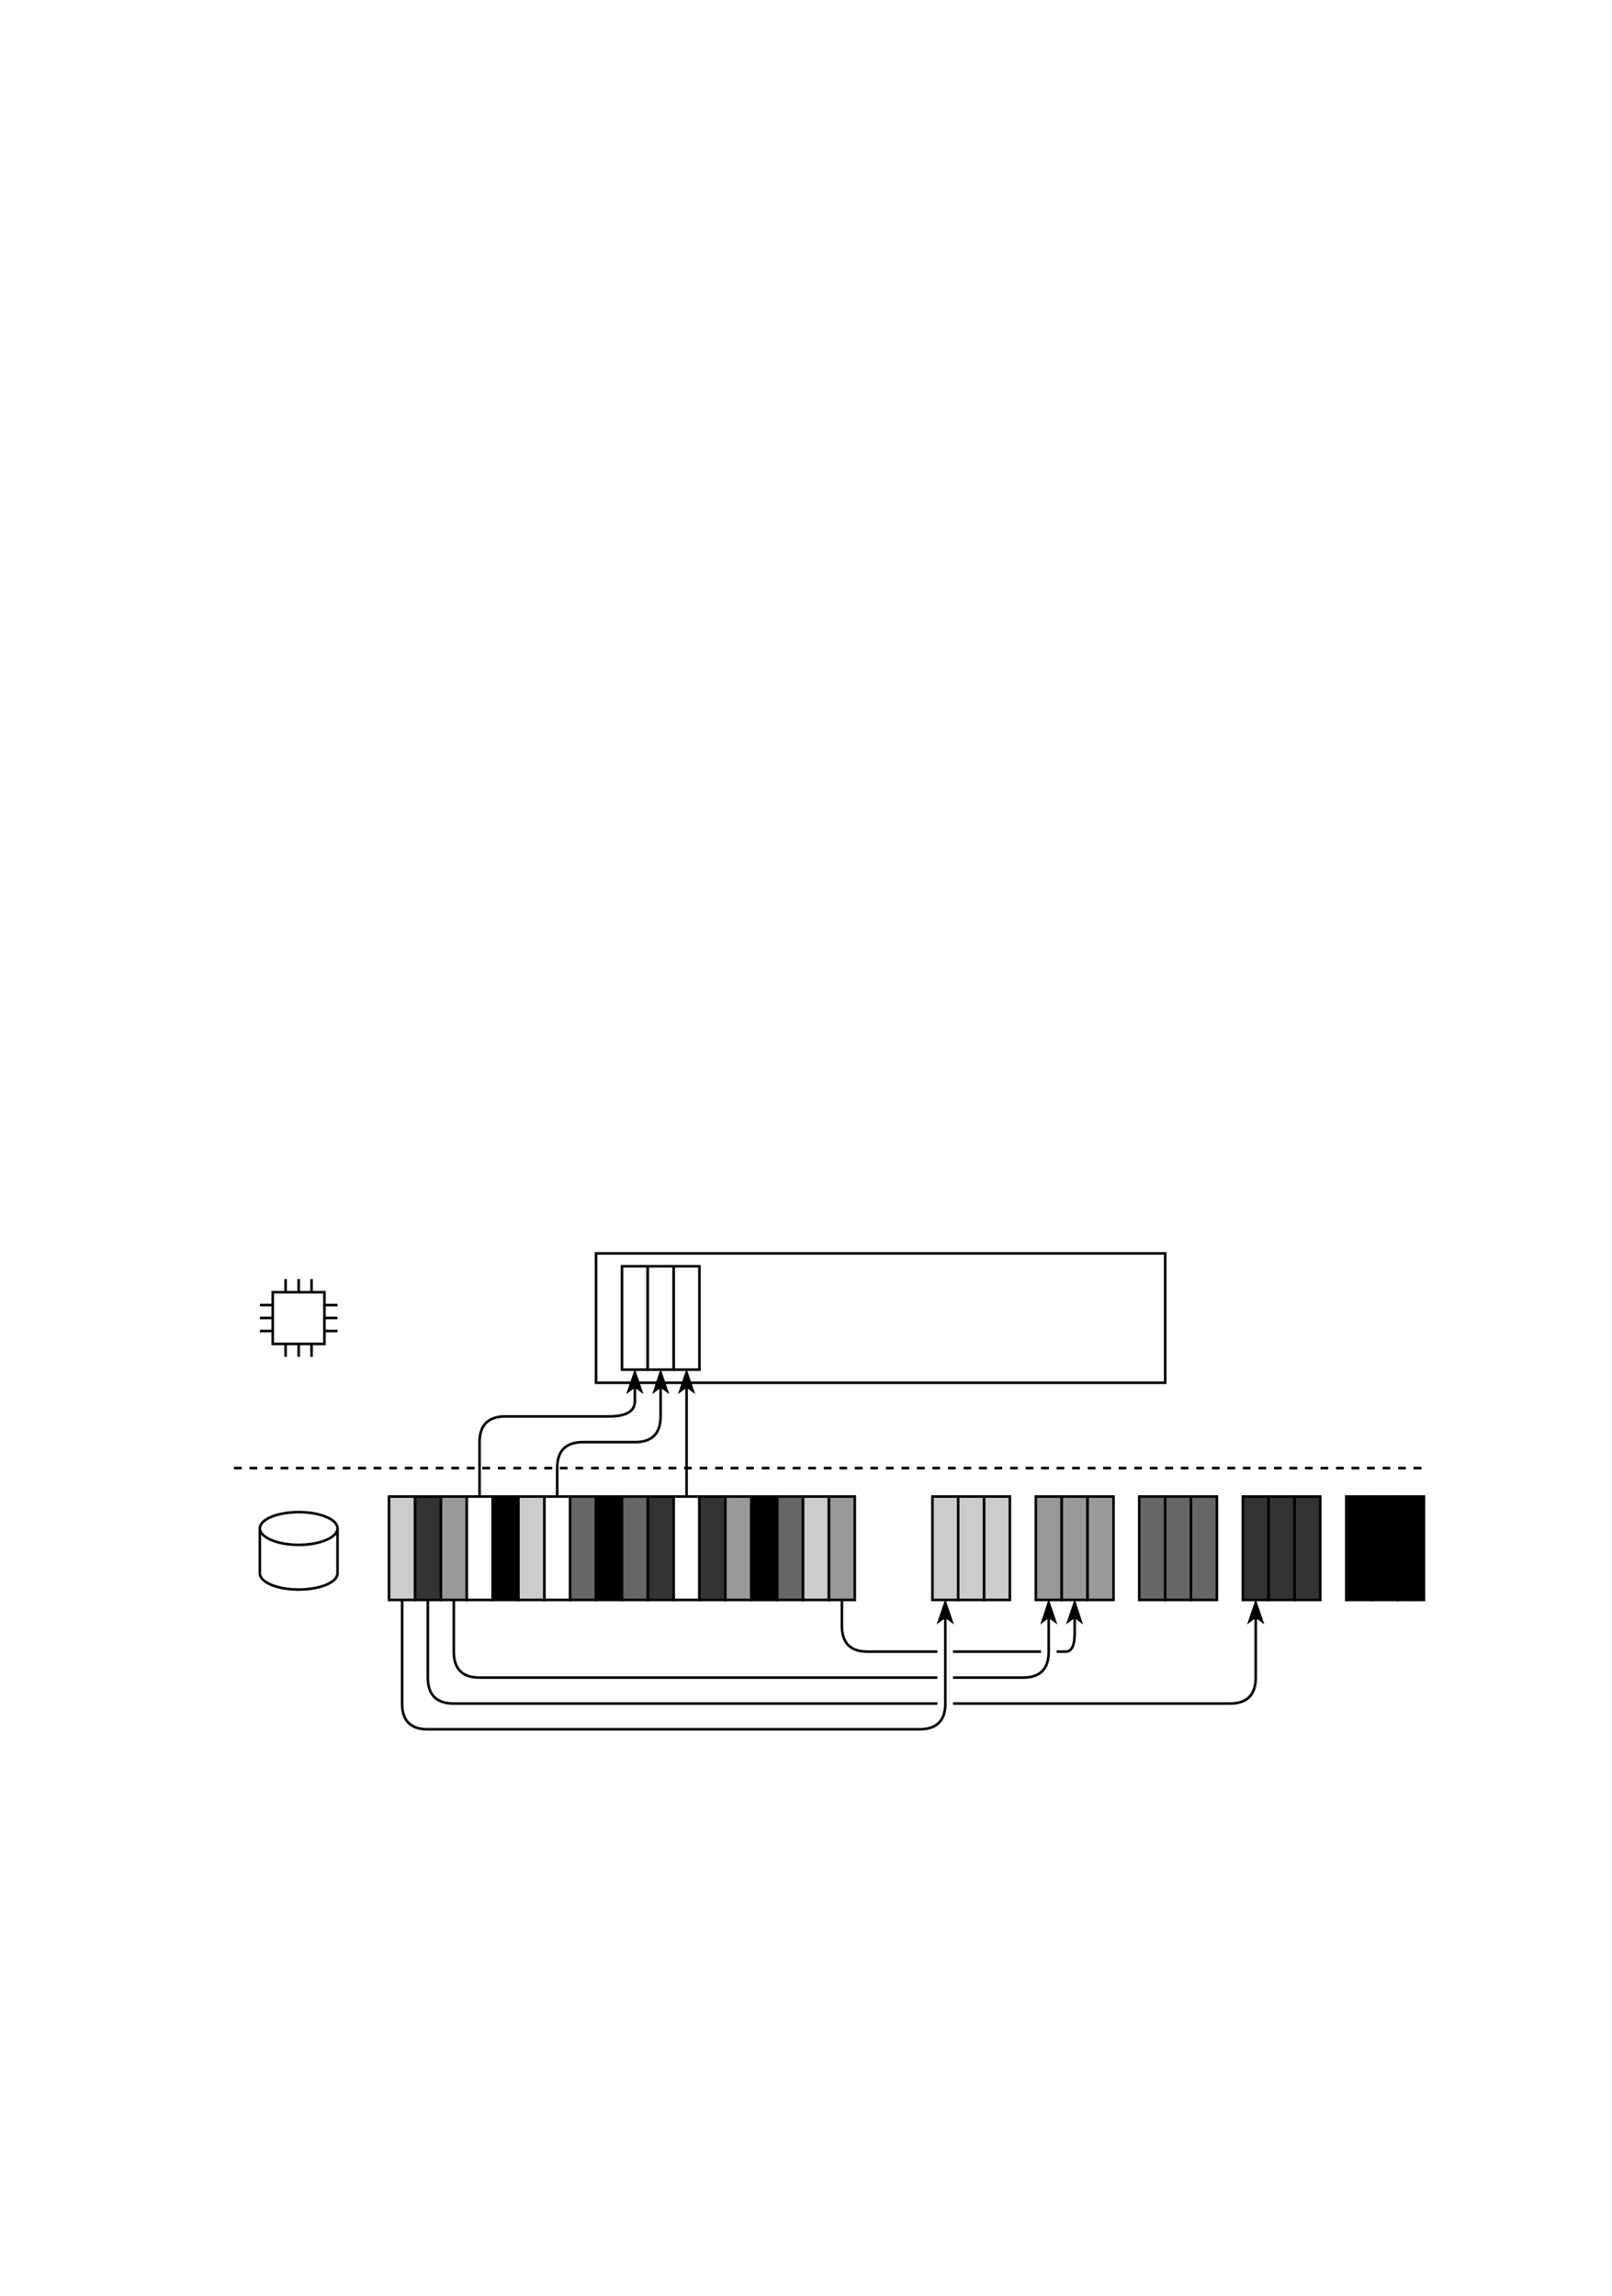 <?xml version="1.0" encoding="UTF-8" standalone="no"?>
<!DOCTYPE svg PUBLIC "-//W3C//DTD SVG 1.1//EN"
"http://www.w3.org/Graphics/SVG/1.1/DTD/svg11.dtd">
<svg viewBox="0 0 714 1017" version="1.1" xmlns="http://www.w3.org/2000/svg" xmlns:xlink="http://www.w3.org/1999/xlink">
<defs>
<clipPath id="c0_168"><path d="M103 775.7V554.6H632.4V775.7Z"/></clipPath>
<clipPath id="c1_168"><path d="M103 776.1V554.5H634.7V776.1Z"/></clipPath>
<style type="text/css"><![CDATA[
.g0_168{
fill: #FFF;
}
.g1_168{
fill: none;
stroke: #000;
stroke-width: 1.145;
stroke-miterlimit: 10;
}
.g2_168{
fill: #333;
}
.g3_168{
fill: #666;
}
.g4_168{
fill: #999;
}
.g5_168{
fill: #CCC;
}
.g6_168{
fill: #000;
}
]]></style>
</defs>
<path d="M0 1017.7H717.2V-3.7H0V1017.7Z" class="g0_168"/>
<g clip-path="url(#c1_168)">
<path clip-path="url(#c0_168)" d="M103 554.6H632.4V775.7H103V554.6Z" class="g0_168"/>
<path d="M206.7 662.9h11.5v45.8H206.7V662.9Z" class="g0_168"/>
<path d="M206.7 662.9h11.5v45.8H206.7V662.9Z" class="g1_168"/>
<path d="M183.8 662.9h11.5v45.8H183.8V662.9Z" class="g2_168"/>
<path d="M183.8 662.9h11.5v45.8H183.8V662.9Z" class="g1_168"/>
<path d="M252.5 662.9H264v45.8H252.5V662.9Z" class="g3_168"/>
<path d="M252.5 662.9H264v45.8H252.5V662.9Z" class="g1_168"/>
<path d="M195.3 662.9h11.4v45.8H195.3V662.9Z" class="g4_168"/>
<path d="M195.3 662.9h11.4v45.8H195.3V662.9Z" class="g1_168"/>
<path d="M172.3 662.9h11.5v45.8H172.3V662.9Z" class="g5_168"/>
<path d="M172.3 662.9h11.5v45.8H172.3V662.9Z" class="g1_168"/>
<path d="M264 662.9h11.5v45.8H264V662.9Z" class="g6_168"/>
<path d="M264 662.9h11.5v45.8H264V662.9Z" class="g1_168"/>
<path d="M241.1 662.9h11.4v45.8H241.1V662.9Z" class="g0_168"/>
<path d="M241.1 662.9h11.4v45.8H241.1V662.9Z" class="g1_168"/>
<path d="M286.9 662.9h11.5v45.8H286.9V662.9Z" class="g2_168"/>
<path d="M286.9 662.9h11.5v45.8H286.9V662.9Z" class="g1_168"/>
<path d="M275.5 662.9h11.4v45.8H275.5V662.9Z" class="g3_168"/>
<path d="M275.5 662.9h11.4v45.8H275.5V662.9Z" class="g1_168"/>
<path d="M321.3 662.9h11.5v45.8H321.3V662.9Z" class="g4_168"/>
<path d="M321.3 662.9h11.5v45.8H321.3V662.9Z" class="g1_168"/>
<path d="M229.6 662.9h11.5v45.8H229.6V662.9Z" class="g5_168"/>
<path d="M229.6 662.9h11.5v45.8H229.6V662.9Z" class="g1_168"/>
<path d="M218.2 662.9h11.4v45.8H218.2V662.9Z" class="g6_168"/>
<path d="M218.2 662.9h11.4v45.8H218.2V662.9Z" class="g1_168"/>
<path d="M298.4 662.9h11.4v45.8H298.4V662.9Z" class="g0_168"/>
<path d="M298.4 662.9h11.4v45.8H298.4V662.9Z" class="g1_168"/>
<path d="M309.8 662.9h11.5v45.8H309.8V662.9Z" class="g2_168"/>
<path d="M309.8 662.9h11.5v45.8H309.8V662.9Z" class="g1_168"/>
<path d="M344.2 662.9h11.5v45.8H344.2V662.9Z" class="g3_168"/>
<path d="M344.2 662.9h11.5v45.8H344.2V662.9Z" class="g1_168"/>
<path d="M367.1 662.9h11.5v45.8H367.1V662.9Z" class="g4_168"/>
<path d="M367.1 662.9h11.5v45.8H367.1V662.9Z" class="g1_168"/>
<path d="M355.7 662.9h11.4v45.8H355.7V662.9Z" class="g5_168"/>
<path d="M355.7 662.9h11.4v45.8H355.7V662.9Z" class="g1_168"/>
<path d="M332.8 662.9h11.4v45.8H332.8V662.9Z" class="g6_168"/>
<path d="M332.8 662.9h11.4v45.8H332.8V662.9ZM264 555.2H516.1v57.3H264V555.2ZM246.8 662.9V650.3c0 -7.7 3.8 -11.5 11.5 -11.5h22.9c7.6 0 11.4 -3.8 11.4 -11.4V614" class="g1_168"/>
<path d="M292.6 608l2.7 8l-2.7 -2l-2.6 2l2.6 -8Z" class="g6_168"/>
<path d="M292.6 608l2.7 8l-2.7 -2l-2.6 2l2.6 -8Zm-80.2 54.9V638.8c0 -7.6 3.9 -11.4 11.5 -11.4h45.8c7.7 0 11.5 -2.3 11.5 -6.7V614" class="g1_168"/>
<path d="M281.2 608l2.7 8l-2.7 -2l-2.7 2l2.7 -8Z" class="g6_168"/>
<path d="M281.2 608l2.7 8l-2.7 -2l-2.7 2l2.7 -8ZM115.1 677c0 -4 7.7 -7.2 17.2 -7.2c4.5 0 8.9 .7 12.1 2.1c3.3 1.3 5.1 3.2 5.1 5.1v19.9c0 4 -7.7 7.2 -17.2 7.2c-9.5 0 -17.2 -3.2 -17.2 -7.2V677Zm34.4 0c0 4 -7.7 7.3 -17.2 7.3c-9.5 0 -17.2 -3.3 -17.2 -7.3m5.7 -104.6h22.9v22.9H120.8V572.4Zm5.7 0v-5.8m5.8 0v5.8m5.7 -5.8v5.8M126.5 601v-5.7m5.8 0V601m5.7 -5.7V601m5.7 -22.9h5.8m0 5.7h-5.8m5.8 5.8h-5.8M115.1 578.1h5.7m0 5.7h-5.7m5.7 5.8h-5.7" class="g1_168"/>
<path d="M103.6 649.7h3.5v1.2h-3.5m6.9 -1.2h3.4v1.2h-3.4m6.9 -1.2h3.4v1.2h-3.4m6.9 -1.2h3.4v1.2h-3.4m6.8 -1.2h3.5v1.2h-3.5m6.9 -1.2h3.4v1.2H138m6.9 -1.2h3.4v1.2h-3.4m6.9 -1.2h3.4v1.2h-3.4m6.8 -1.2h3.5v1.2h-3.5m6.9 -1.2h3.4v1.2h-3.4m6.9 -1.2h3.4v1.2h-3.4m6.9 -1.2h3.4v1.2h-3.4m6.8 -1.2h3.5v1.2h-3.5m6.9 -1.2h3.4v1.2H193m6.9 -1.2h3.4v1.2h-3.4m6.9 -1.2h3.4v1.2h-3.4m6.8 -1.2h3.5v1.2h-3.5m6.9 -1.2h3.4v1.2h-3.4m6.9 -1.2h3.4v1.2h-3.4m6.9 -1.2h3.4v1.2h-3.4m6.8 -1.2h3.5v1.2h-3.5m6.9 -1.2h3.4v1.2H248m6.9 -1.2h3.4v1.2h-3.4m6.9 -1.2h3.4v1.2h-3.4m6.8 -1.2h3.5v1.2h-3.5m6.9 -1.2h3.4v1.2h-3.4m6.9 -1.2h3.4v1.2h-3.4m6.9 -1.2h3.4v1.2h-3.4m6.8 -1.2h3.5v1.2h-3.5m6.9 -1.2h3.4v1.2H303m6.9 -1.2h3.4v1.2h-3.4m6.9 -1.2h3.4v1.2h-3.4m6.8 -1.2h3.5v1.2h-3.5m6.9 -1.2h3.4v1.2h-3.4m6.9 -1.2h3.4v1.2h-3.4m6.9 -1.2h3.4v1.2h-3.4m6.8 -1.2h3.5v1.2h-3.5m6.9 -1.2h3.4v1.2H358m6.9 -1.2h3.4v1.2h-3.4m6.9 -1.2h3.4v1.2h-3.4m6.8 -1.2h3.5v1.2h-3.5m6.9 -1.2h3.4v1.2h-3.4m6.9 -1.2h3.4v1.2h-3.4m6.9 -1.2h3.4v1.2h-3.4m6.8 -1.2h3.5v1.2h-3.5m6.9 -1.2h3.4v1.2H413m6.9 -1.2h3.4v1.2h-3.4m6.9 -1.2h3.4v1.2h-3.4m6.8 -1.2h3.5v1.2h-3.5m6.9 -1.2h3.4v1.2h-3.4m6.9 -1.2h3.4v1.2h-3.4m6.9 -1.2h3.4v1.2h-3.4m6.8 -1.2h3.5v1.2h-3.5m6.9 -1.2h3.4v1.2H468m6.9 -1.2h3.4v1.2h-3.4m6.9 -1.2h3.4v1.2h-3.4m6.8 -1.2h3.5v1.2h-3.5m6.9 -1.2h3.4v1.2h-3.4m6.9 -1.2h3.4v1.2h-3.4m6.9 -1.2h3.4v1.2h-3.4m6.8 -1.2h3.5v1.2h-3.5m6.9 -1.2h3.4v1.2H523m6.9 -1.2h3.4v1.2h-3.4m6.9 -1.2h3.4v1.2h-3.4m6.8 -1.2h3.5v1.2h-3.5m6.9 -1.2h3.4v1.2h-3.4m6.9 -1.2h3.4v1.2h-3.4m6.9 -1.2h3.4v1.2h-3.4m6.8 -1.2h3.5v1.2h-3.5m6.9 -1.2h3.4v1.2H578m6.9 -1.2h3.4v1.2h-3.4m6.9 -1.2h3.4v1.2h-3.4m6.8 -1.2h3.5v1.2h-3.5m6.9 -1.2h3.4v1.2h-3.4m6.9 -1.2h3.4v1.2h-3.4m6.9 -1.2h3.4v1.2h-3.4m6.8 -1.2h3.5v1.2h-3.5Z" class="g6_168"/>
<path d="M275.5 560.9h11.4v45.8H275.5V560.9Z" class="g0_168"/>
<path d="M275.5 560.9h11.4v45.8H275.5V560.9Z" class="g1_168"/>
<path d="M550.5 662.9h11.4v45.8H550.5V662.9Z" class="g2_168"/>
<path d="M550.5 662.9h11.4v45.8H550.5V662.9Z" class="g1_168"/>
<path d="M504.6 662.9h11.5v45.8H504.6V662.9Z" class="g3_168"/>
<path d="M504.6 662.9h11.5v45.8H504.6V662.9Z" class="g1_168"/>
<path d="M470.2 662.9h11.5v45.8H470.2V662.9Z" class="g4_168"/>
<path d="M470.2 662.9h11.5v45.8H470.2V662.9Z" class="g1_168"/>
<path d="M424.4 662.9h11.5v45.8H424.4V662.9Z" class="g5_168"/>
<path d="M424.4 662.9h11.5v45.8H424.4V662.9Z" class="g1_168"/>
<path d="M607.7 662.9h11.5v45.8H607.7V662.9Z" class="g6_168"/>
<path d="M607.7 662.9h11.5v45.8H607.7V662.9Z" class="g1_168"/>
<path d="M286.9 560.9h11.5v45.8H286.9V560.9Z" class="g0_168"/>
<path d="M286.9 560.9h11.5v45.8H286.9V560.9Z" class="g1_168"/>
<path d="M561.9 662.9h11.5v45.8H561.9V662.9Z" class="g2_168"/>
<path d="M561.9 662.9h11.5v45.8H561.9V662.9Z" class="g1_168"/>
<path d="M516.1 662.9h11.4v45.8H516.1V662.9Z" class="g3_168"/>
<path d="M516.1 662.9h11.4v45.8H516.1V662.9Z" class="g1_168"/>
<path d="M481.7 662.9h11.5v45.8H481.7V662.9Z" class="g4_168"/>
<path d="M481.7 662.9h11.5v45.8H481.7V662.9Z" class="g1_168"/>
<path d="M435.9 662.9h11.4v45.8H435.9V662.9Z" class="g5_168"/>
<path d="M435.9 662.9h11.4v45.8H435.9V662.9Z" class="g1_168"/>
<path d="M596.3 662.9h11.4v45.8H596.3V662.9Z" class="g6_168"/>
<path d="M596.3 662.9h11.4v45.8H596.3V662.9Z" class="g1_168"/>
<path d="M298.4 560.9h11.4v45.8H298.4V560.9Z" class="g0_168"/>
<path d="M298.4 560.9h11.4v45.8H298.4V560.9Z" class="g1_168"/>
<path d="M573.4 662.9h11.4v45.8H573.4V662.9Z" class="g2_168"/>
<path d="M573.4 662.9h11.4v45.8H573.4V662.9Z" class="g1_168"/>
<path d="M527.5 662.9H539v45.8H527.5V662.9Z" class="g3_168"/>
<path d="M527.5 662.9H539v45.8H527.5V662.9Z" class="g1_168"/>
<path d="M458.8 662.9h11.4v45.8H458.8V662.9Z" class="g4_168"/>
<path d="M458.8 662.9h11.4v45.8H458.8V662.9Z" class="g1_168"/>
<path d="M413 662.9h11.4v45.8H413V662.9Z" class="g5_168"/>
<path d="M413 662.9h11.4v45.8H413V662.9Z" class="g1_168"/>
<path d="M619.2 662.9h11.5v45.8H619.2V662.9Z" class="g6_168"/>
<path d="M619.2 662.9h11.5v45.8H619.2V662.9Zm-315.1 0V614" class="g1_168"/>
<path d="M304.1 608l2.7 8l-2.7 -2l-2.7 2l2.7 -8Z" class="g6_168"/>
<path d="M304.1 608l2.7 8l-2.7 -2l-2.7 2l2.7 -8Zm-126 100.7v45.9c0 7.6 3.8 11.4 11.4 11.4H407.2c7.7 0 11.5 -3.8 11.5 -11.4V716" class="g1_168"/>
<path d="M418.7 710l2.7 8l-2.7 -2l-2.7 2l2.7 -8Z" class="g6_168"/>
<path d="M418.7 710l2.7 8l-2.7 -2l-2.7 2l2.7 -8ZM189.5 708.7v34.4c0 7.6 3.8 11.5 11.5 11.5H415.2m6.9 0H544.7c7.7 0 11.5 -3.9 11.5 -11.5V716" class="g1_168"/>
<path d="M556.2 710l2.7 8l-2.7 -2l-2.7 2l2.7 -8Z" class="g6_168"/>
<path d="M556.2 710l2.7 8l-2.7 -2l-2.7 2l2.7 -8ZM201 708.7v22.9c0 7.7 3.8 11.5 11.4 11.5H415.2m6.9 0h31c7.6 0 11.4 -3.8 11.4 -11.5V716" class="g1_168"/>
<path d="M464.5 710l2.7 8l-2.7 -2l-2.6 2l2.6 -8Z" class="g6_168"/>
<path d="M464.5 710l2.7 8l-2.7 -2l-2.6 2l2.6 -8Zm-91.6 -1.3v11.5c0 7.6 3.8 11.4 11.4 11.4h30.9m6.9 0h39m6.9 0h4c2.6 0 4 -2.6 4 -7.8V716" class="g1_168"/>
<path d="M476 710l2.6 8L476 716l-2.7 2l2.7 -8Z" class="g6_168"/>
<path d="M476 710l2.6 8L476 716l-2.7 2l2.7 -8Z" class="g1_168"/>
</g>
</svg>